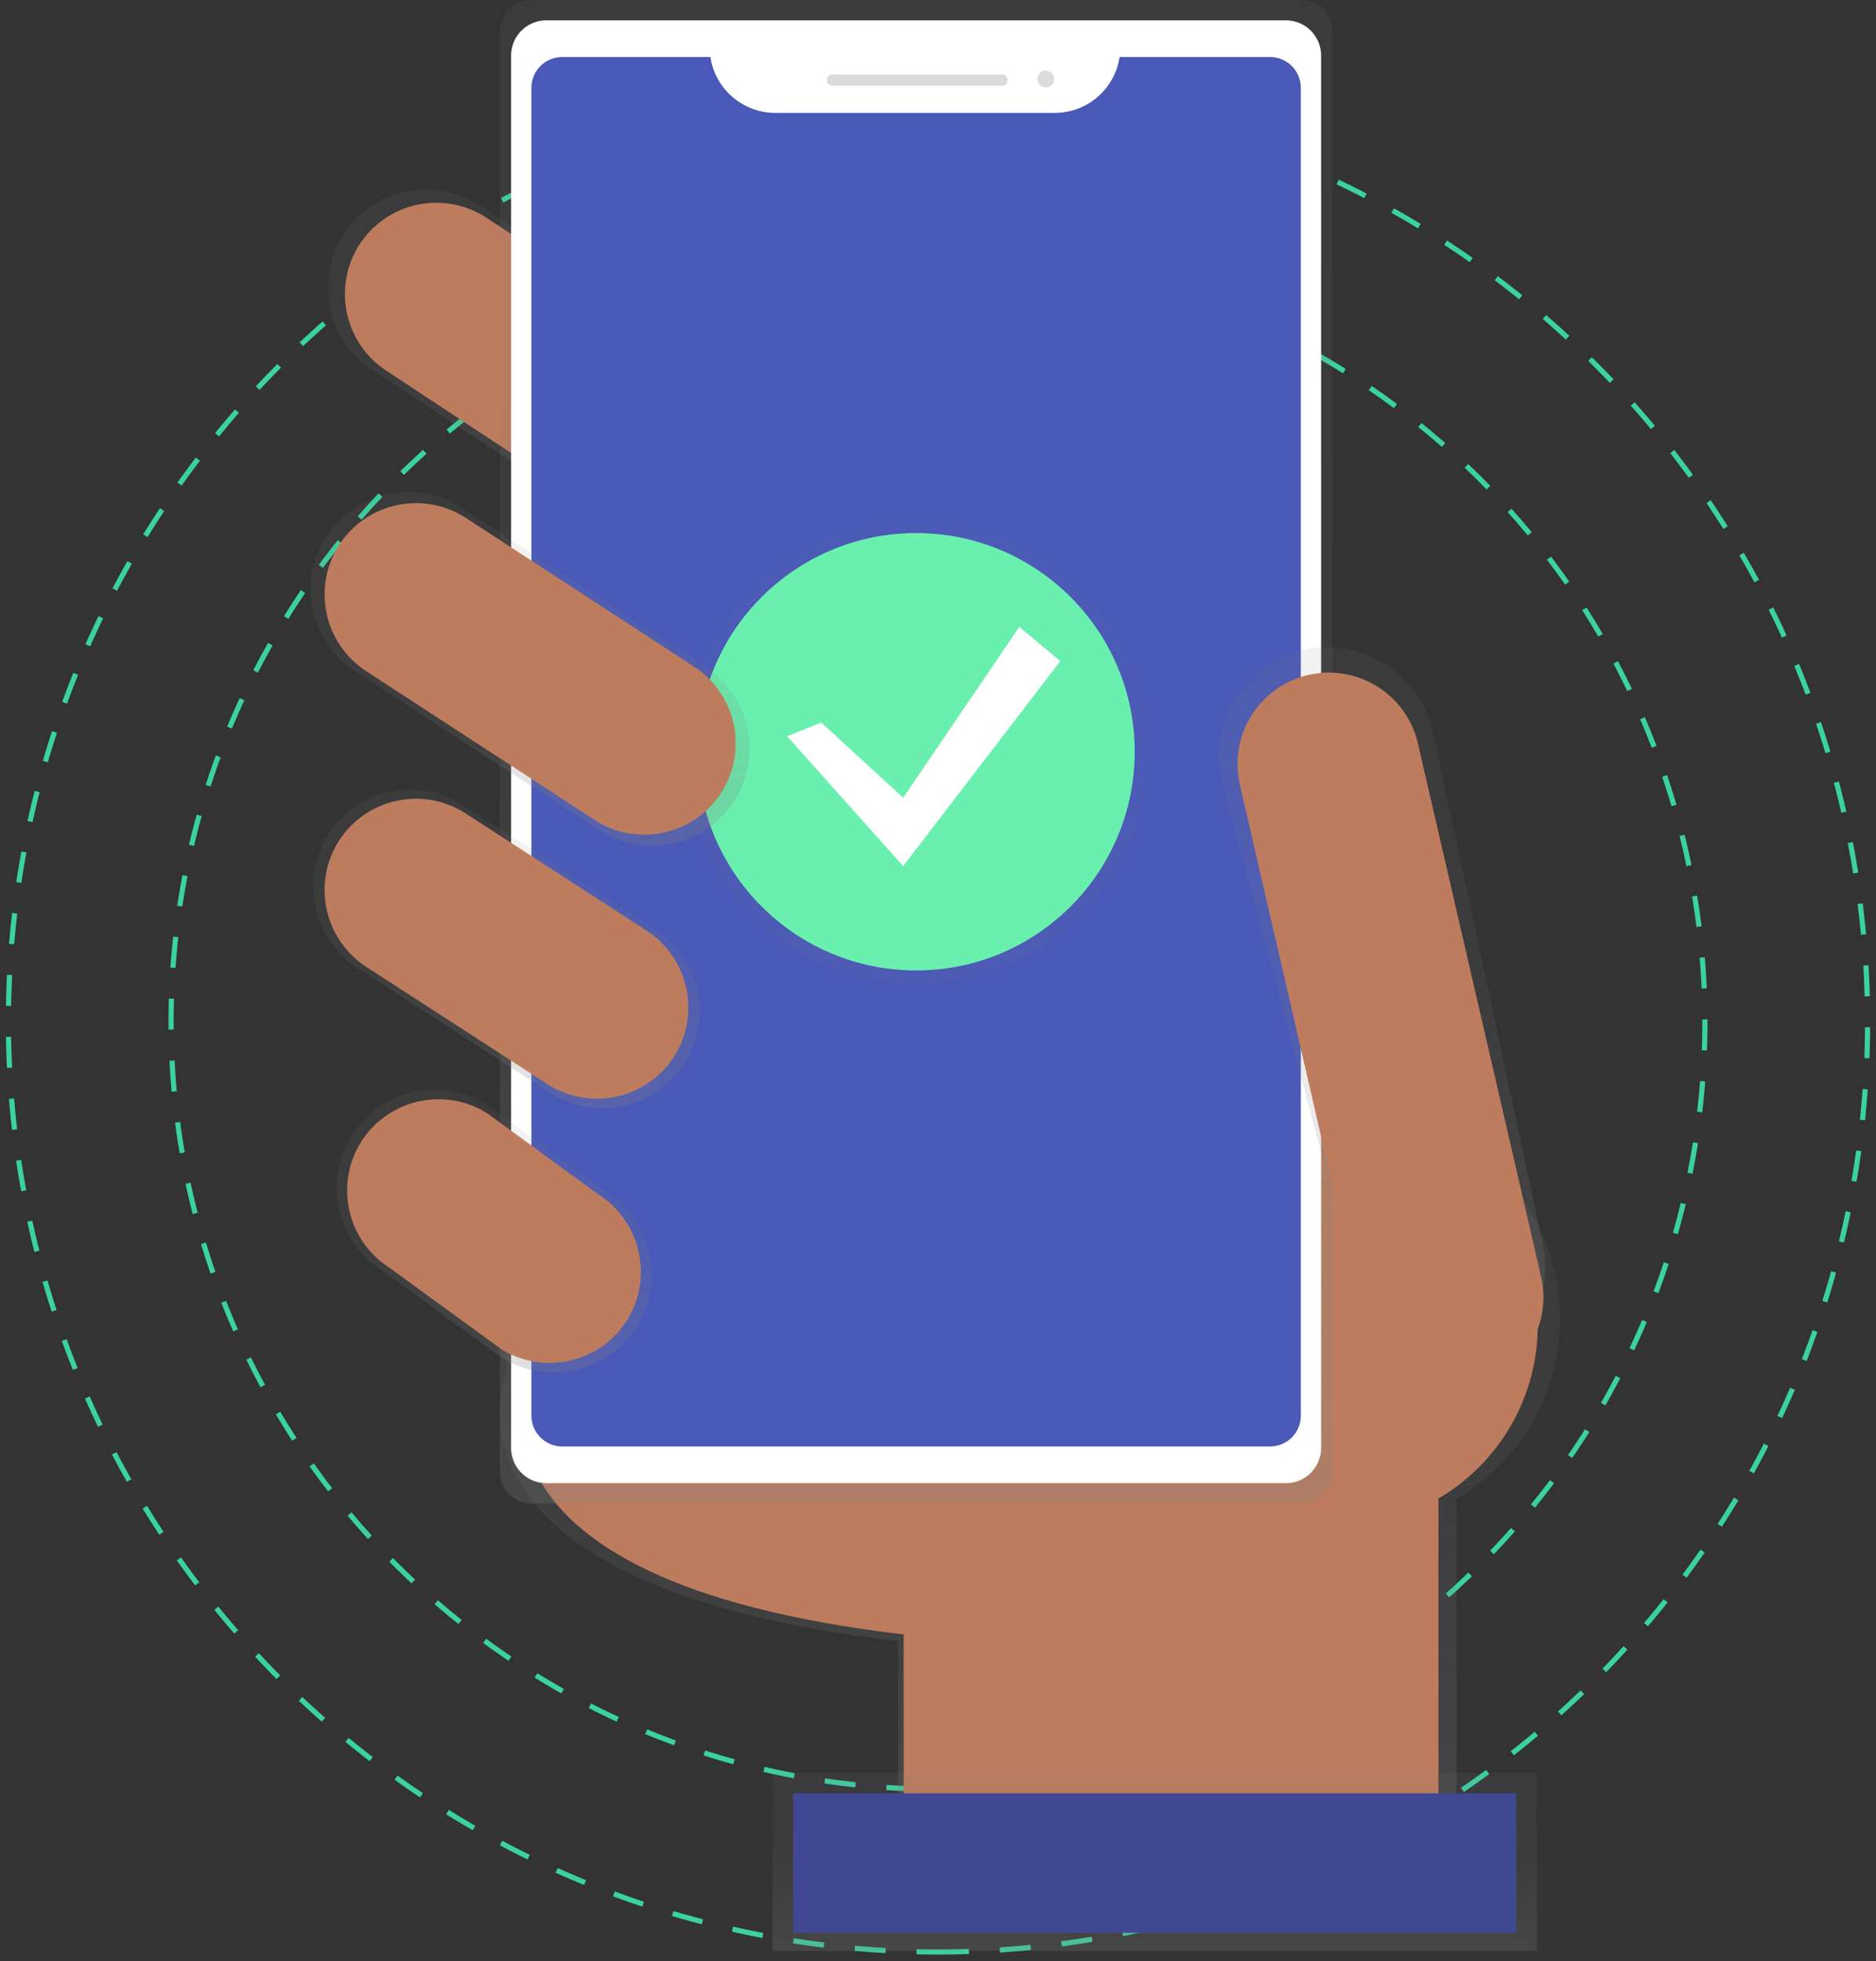 <svg width="223" height="233" viewBox="0 0 223 233" fill="none" xmlns="http://www.w3.org/2000/svg">
<rect x="0" y="0" width="223" height="233" fill="#333333" stroke="none"/>
<g clip-path="url(#clip0_1_18890)">
<path fill-rule="evenodd" clip-rule="evenodd" d="M111.5 212.581C161.848 212.581 202.662 171.766 202.662 121.418C202.662 71.07 161.848 30.256 111.5 30.256C61.152 30.256 20.337 71.07 20.337 121.418C20.337 171.766 61.152 212.581 111.5 212.581Z" stroke="#3AD29F" stroke-width="0.614" stroke-dasharray="3.68 3.68"/>
<path fill-rule="evenodd" clip-rule="evenodd" d="M111.5 231.918C172.527 231.918 222 182.445 222 121.418C222 60.391 172.527 10.918 111.5 10.918C50.472 10.918 1 60.391 1 121.418C1 182.445 50.472 231.918 111.5 231.918Z" stroke="#3AD29F" stroke-width="0.614" stroke-dasharray="3.68 3.68"/>
<path d="M185.455 156.621C185.458 143.756 175.67 133.002 162.862 131.798C150.053 130.593 138.432 139.334 136.037 151.974L59.427 149.896L60.268 163.058C60.268 163.058 49.344 188.264 106.758 194.98V220.457H173.131V178.098C180.758 173.632 185.448 165.46 185.455 156.621Z" fill="url(#paint0_linear_1_18890)"/>
<path d="M62.898 163.611C62.898 163.611 52.438 187.749 107.421 194.188V218.597H170.986V153.957L62.082 151.004L62.898 163.611Z" fill="#BE7C5E"/>
<path d="M94.667 62.881C91.217 68.325 84.017 69.961 78.553 66.543L44.424 44.053C38.979 40.602 37.343 33.403 40.762 27.938C44.212 22.501 51.402 20.866 56.864 24.276L90.993 46.766C96.442 50.212 98.084 57.413 94.667 62.881Z" fill="url(#paint1_linear_1_18890)"/>
<path d="M92.777 61.653C89.569 66.714 82.877 68.235 77.798 65.057L46.063 44.136C41.002 40.928 39.481 34.236 42.659 29.157C45.866 24.096 52.558 22.575 57.638 25.753L89.367 46.662C94.437 49.867 95.962 56.569 92.777 61.653Z" fill="#BE7C5E"/>
<path d="M158.92 181.315C172.104 181.315 182.791 170.628 182.791 157.444C182.791 144.26 172.104 133.573 158.92 133.573C145.736 133.573 135.049 144.26 135.049 157.444C135.049 170.628 145.736 181.315 158.92 181.315Z" fill="#BE7C5E"/>
<path d="M154.622 0H63.178C61.101 0 59.417 1.683 59.417 3.76V174.869C59.417 176.946 61.101 178.629 63.178 178.629H154.622C156.699 178.629 158.383 176.946 158.383 174.869V3.76C158.383 1.683 156.699 0 154.622 0Z" fill="url(#paint2_linear_1_18890)"/>
<path d="M152.855 2.416H64.94C62.627 2.416 60.753 4.29 60.753 6.602V172.033C60.753 174.345 62.627 176.22 64.94 176.22H152.855C155.167 176.22 157.041 174.345 157.041 172.033V6.602C157.041 4.29 155.167 2.416 152.855 2.416Z" fill="white"/>
<path d="M133.087 6.774C132.512 10.583 129.244 13.402 125.392 13.414H92.138C88.287 13.401 85.021 10.582 84.446 6.774H66.827C65.857 6.774 64.927 7.158 64.24 7.844C63.554 8.53 63.169 9.46 63.169 10.43V168.199C63.169 169.17 63.552 170.1 64.238 170.786C64.924 171.473 65.854 171.858 66.824 171.858H150.97C151.94 171.858 152.871 171.474 153.557 170.789C154.243 170.103 154.629 169.173 154.629 168.202V10.433C154.629 9.463 154.245 8.532 153.559 7.846C152.873 7.16 151.943 6.774 150.973 6.774H133.087Z" fill="#4A59B7"/>
<path d="M119.149 8.852H98.919C98.579 8.852 98.305 9.127 98.305 9.466V9.58C98.305 9.919 98.579 10.194 98.919 10.194H119.149C119.488 10.194 119.763 9.919 119.763 9.58V9.466C119.763 9.127 119.488 8.852 119.149 8.852Z" fill="#DBDBDB"/>
<path d="M124.321 10.389C124.874 10.389 125.321 9.942 125.321 9.389C125.321 8.837 124.874 8.389 124.321 8.389C123.769 8.389 123.321 8.837 123.321 9.389C123.321 9.942 123.769 10.389 124.321 10.389Z" fill="#DBDBDB"/>
<path d="M174.35 161.655C167.422 163.258 162.667 158.739 161.065 151.815L145.147 92.706C143.563 85.755 147.889 78.829 154.831 77.203C161.783 75.619 168.709 79.945 170.335 86.887L183.325 147.521C184.927 154.448 181.274 160.053 174.35 161.655Z" fill="url(#paint3_linear_1_18890)"/>
<path d="M168.549 88.334C167.198 82.488 161.365 78.845 155.519 80.195C149.674 81.546 146.03 87.379 147.381 93.225L162.018 156.576C163.369 162.421 169.202 166.065 175.048 164.714C180.893 163.364 184.537 157.53 183.186 151.685L168.549 88.334Z" fill="#BE7C5E"/>
<path d="M182.69 210.61H91.834V231.789H182.69V210.61Z" fill="url(#paint4_linear_1_18890)"/>
<path d="M180.234 213.065H94.29V229.64H180.234V213.065Z" fill="#404893"/>
<path d="M81.419 126.289C78.011 131.669 70.897 133.286 65.498 129.908L42.609 115.098C37.229 111.69 35.612 104.576 38.99 99.177C42.399 93.797 49.512 92.18 54.911 95.558L77.8 110.368C83.18 113.776 84.797 120.89 81.419 126.289Z" fill="url(#paint5_linear_1_18890)"/>
<path d="M75.674 157.637C72.235 163.067 65.056 164.699 59.608 161.29L45.43 150.952C40.001 147.513 38.369 140.335 41.778 134.887C45.217 129.457 52.395 127.825 57.843 131.234L72.021 141.575C77.448 145.014 79.08 152.19 75.674 157.637Z" fill="url(#paint6_linear_1_18890)"/>
<g opacity="0.5">
<path opacity="0.5" d="M108.897 116.924C124.144 116.924 136.504 104.564 136.504 89.318C136.504 74.071 124.144 61.711 108.897 61.711C93.65 61.711 81.29 74.071 81.29 89.318C81.29 104.564 93.65 116.924 108.897 116.924Z" fill="url(#paint7_linear_1_18890)"/>
</g>
<path d="M108.897 115.301C123.247 115.301 134.88 103.668 134.88 89.318C134.88 74.968 123.247 63.335 108.897 63.335C94.547 63.335 82.914 74.968 82.914 89.318C82.914 103.668 94.547 115.301 108.897 115.301Z" fill="#69F0AE"/>
<path d="M97.62 85.849L107.362 94.781L121.166 74.483L126.04 78.544L107.362 102.903L93.559 87.476L97.62 85.849Z" fill="white"/>
<path d="M74.528 156.867C71.321 161.928 64.629 163.449 59.55 160.271L46.326 150.645C41.266 147.438 39.745 140.746 42.922 135.666C46.13 130.605 52.822 129.085 57.901 132.262L71.121 141.907C76.172 145.112 77.693 151.791 74.528 156.867Z" fill="#BE7C5E"/>
<path d="M80.161 125.476C76.954 130.537 70.261 132.058 65.182 128.88L43.647 114.945C38.586 111.737 37.065 105.045 40.243 99.966C43.45 94.905 50.142 93.384 55.222 96.562L76.757 110.497C81.818 113.704 83.339 120.396 80.161 125.476Z" fill="#BE7C5E"/>
<path d="M87.337 95.088C83.912 100.492 76.766 102.115 71.342 98.722L42.336 79.836C36.933 76.411 35.309 69.265 38.702 63.841C42.127 58.438 49.273 56.814 54.697 60.207L83.703 79.093C89.106 82.519 90.73 89.664 87.337 95.088Z" fill="url(#paint8_linear_1_18890)"/>
<path d="M85.797 94.106C82.59 99.167 75.897 100.688 70.818 97.51L43.65 79.821C38.589 76.614 37.068 69.921 40.246 64.842C43.453 59.781 50.146 58.26 55.225 61.438L82.39 79.127C87.452 82.333 88.974 89.026 85.797 94.106Z" fill="#BE7C5E"/>
</g>
<defs>
<linearGradient id="paint0_linear_1_18890" x1="122.446" y1="220.472" x2="122.446" y2="131.691" gradientUnits="userSpaceOnUse">
<stop stop-color="#808080" stop-opacity="0.25"/>
<stop offset="0.54" stop-color="#808080" stop-opacity="0.12"/>
<stop offset="1" stop-color="#808080" stop-opacity="0.1"/>
</linearGradient>
<linearGradient id="paint1_linear_1_18890" x1="67.712" y1="68.332" x2="67.712" y2="22.493" gradientUnits="userSpaceOnUse">
<stop stop-color="#808080" stop-opacity="0.25"/>
<stop offset="0.54" stop-color="#808080" stop-opacity="0.12"/>
<stop offset="1" stop-color="#808080" stop-opacity="0.1"/>
</linearGradient>
<linearGradient id="paint2_linear_1_18890" x1="108.9" y1="178.626" x2="108.9" y2="-0.003" gradientUnits="userSpaceOnUse">
<stop stop-color="#808080" stop-opacity="0.25"/>
<stop offset="0.54" stop-color="#808080" stop-opacity="0.12"/>
<stop offset="1" stop-color="#808080" stop-opacity="0.1"/>
</linearGradient>
<linearGradient id="paint3_linear_1_18890" x1="164.257" y1="161.975" x2="164.257" y2="76.871" gradientUnits="userSpaceOnUse">
<stop stop-color="#808080" stop-opacity="0.25"/>
<stop offset="0.54" stop-color="#808080" stop-opacity="0.12"/>
<stop offset="1" stop-color="#808080" stop-opacity="0.1"/>
</linearGradient>
<linearGradient id="paint4_linear_1_18890" x1="137.268" y1="231.783" x2="137.268" y2="210.604" gradientUnits="userSpaceOnUse">
<stop stop-color="#808080" stop-opacity="0.25"/>
<stop offset="0.54" stop-color="#808080" stop-opacity="0.12"/>
<stop offset="1" stop-color="#808080" stop-opacity="0.1"/>
</linearGradient>
<linearGradient id="paint5_linear_1_18890" x1="60.2" y1="131.673" x2="60.2" y2="93.796" gradientUnits="userSpaceOnUse">
<stop stop-color="#808080" stop-opacity="0.25"/>
<stop offset="0.54" stop-color="#808080" stop-opacity="0.12"/>
<stop offset="1" stop-color="#808080" stop-opacity="0.1"/>
</linearGradient>
<linearGradient id="paint6_linear_1_18890" x1="58.727" y1="163.07" x2="58.727" y2="129.451" gradientUnits="userSpaceOnUse">
<stop stop-color="#808080" stop-opacity="0.25"/>
<stop offset="0.54" stop-color="#808080" stop-opacity="0.12"/>
<stop offset="1" stop-color="#808080" stop-opacity="0.1"/>
</linearGradient>
<linearGradient id="paint7_linear_1_18890" x1="108.897" y1="116.924" x2="108.897" y2="61.708" gradientUnits="userSpaceOnUse">
<stop stop-color="#808080" stop-opacity="0.25"/>
<stop offset="0.54" stop-color="#808080" stop-opacity="0.12"/>
<stop offset="1" stop-color="#808080" stop-opacity="0.1"/>
</linearGradient>
<linearGradient id="paint8_linear_1_18890" x1="63.018" y1="100.506" x2="63.018" y2="58.445" gradientUnits="userSpaceOnUse">
<stop stop-color="#808080" stop-opacity="0.25"/>
<stop offset="0.54" stop-color="#808080" stop-opacity="0.12"/>
<stop offset="1" stop-color="#808080" stop-opacity="0.1"/>
</linearGradient>
<clipPath id="clip0_1_18890">
<rect width="223" height="233" fill="white"/>
</clipPath>
</defs>
</svg>
